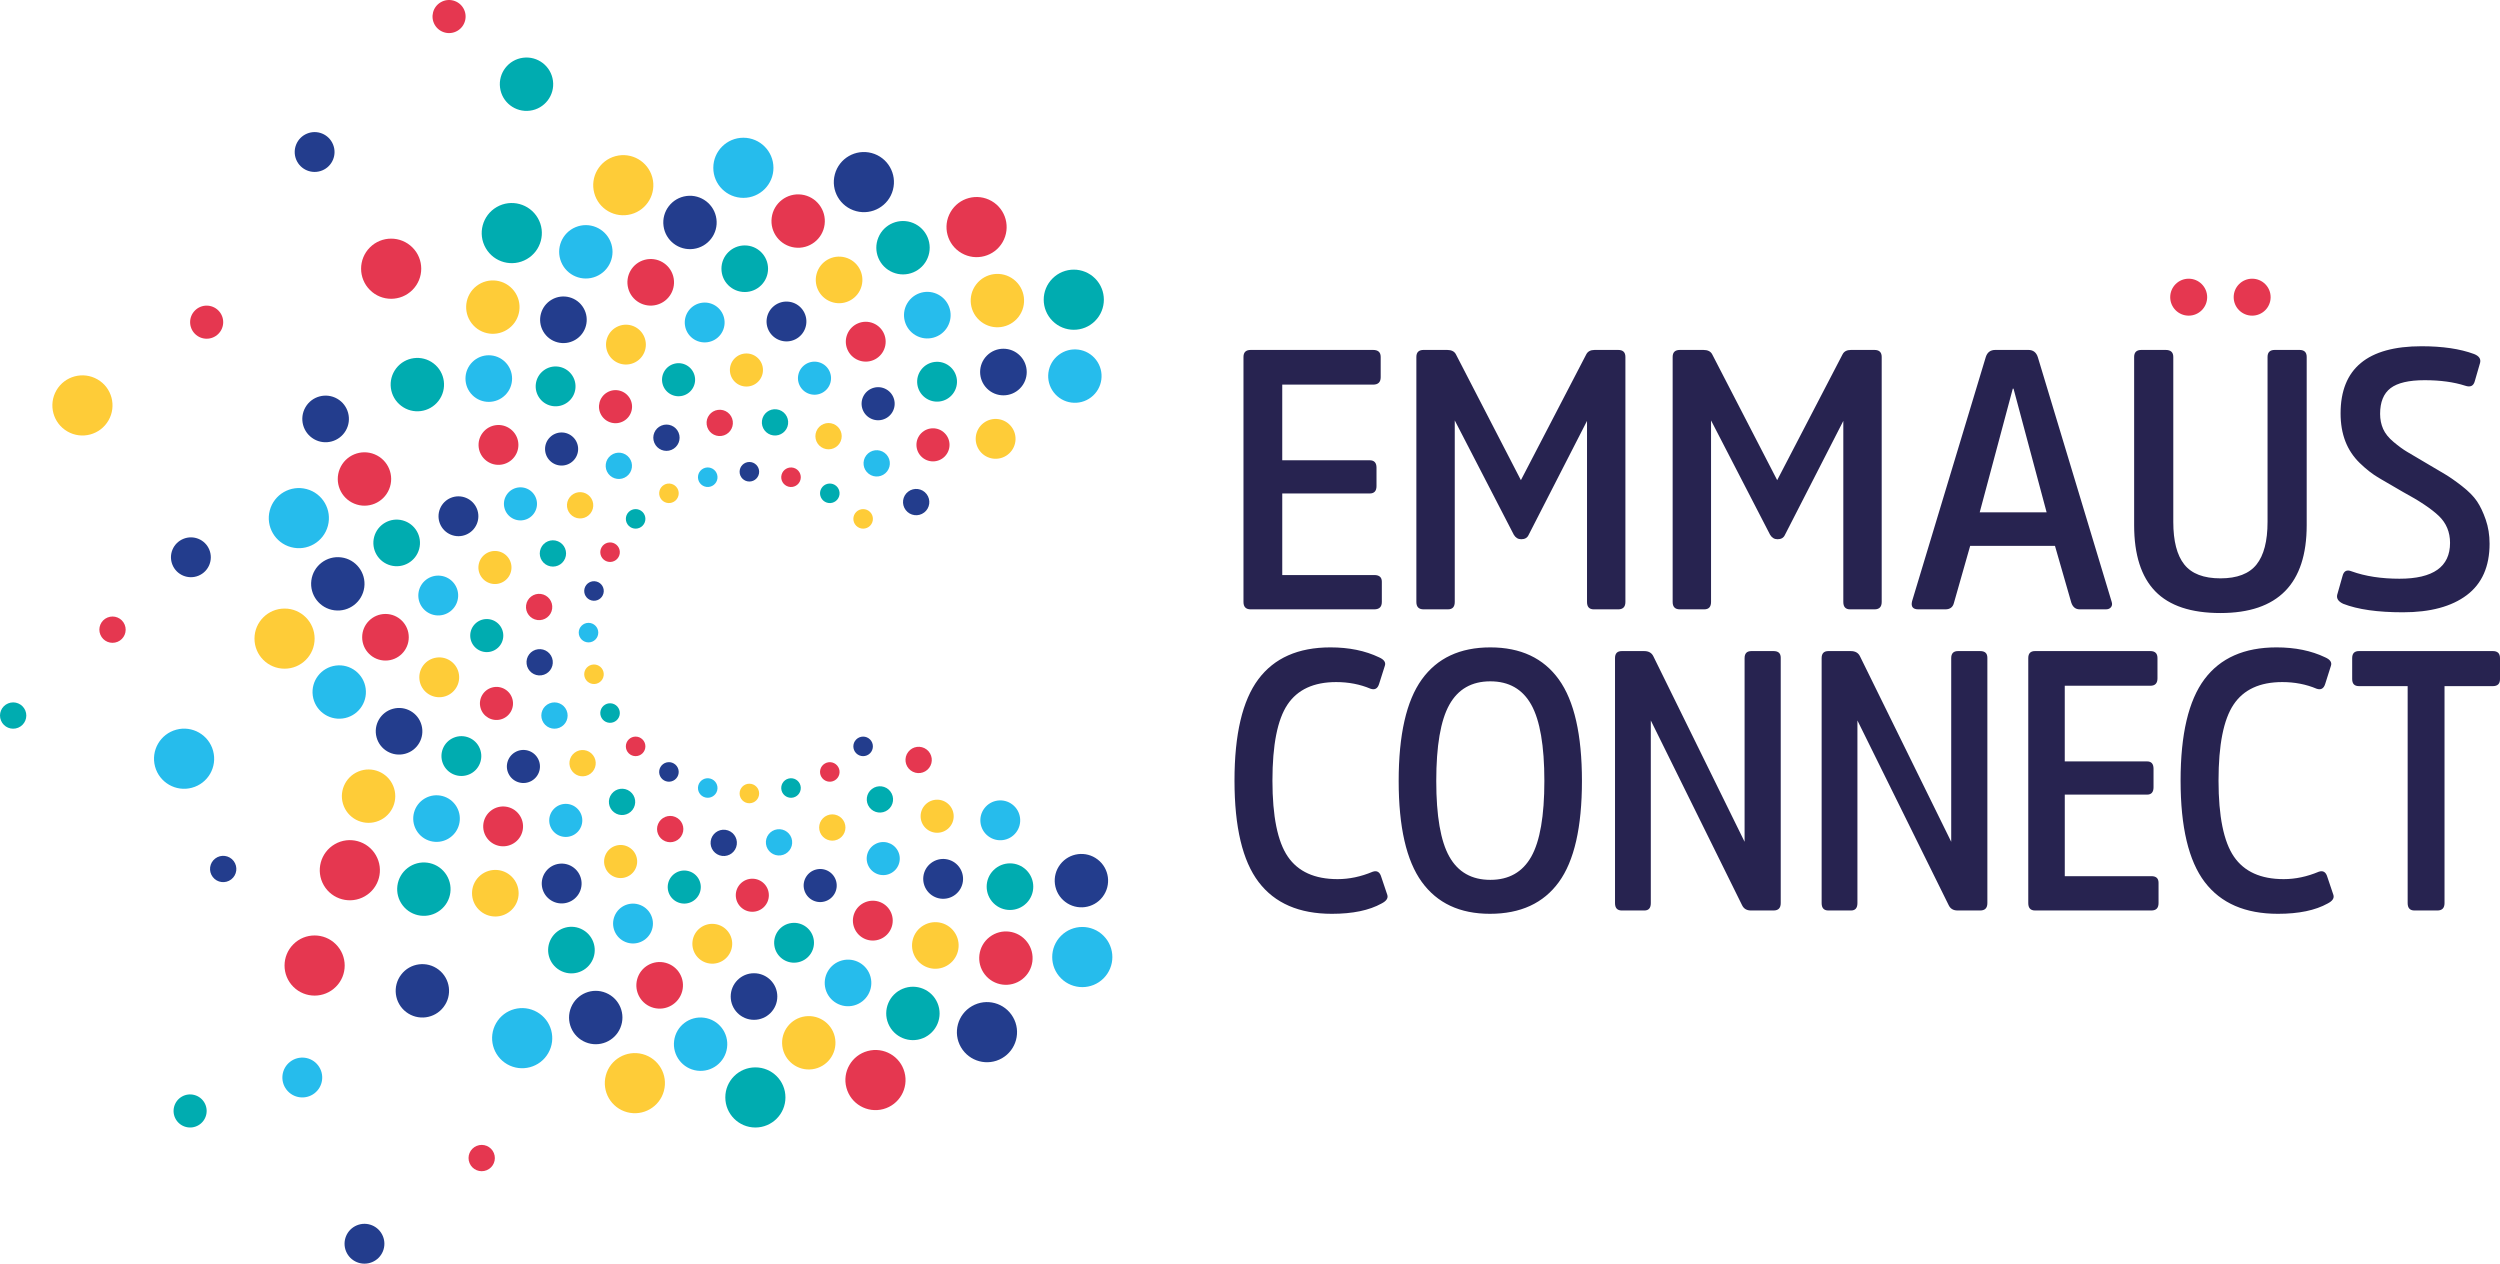 <?xml version="1.0" encoding="UTF-8" standalone="no"?>
<svg
   width="566.928"
   height="286.565"
   viewBox="0 0 566.928 286.565"
   fill-rule="evenodd"
   clip-rule="evenodd"
   stroke-linejoin="round"
   stroke-miterlimit="1.414"
   version="1.1"
   id="svg226"
   sodipodi:docname="emaus-connect.svg"
   inkscape:version="1.1.2 (0a00cf5339, 2022-02-04)"
   xmlns:inkscape="http://www.inkscape.org/namespaces/inkscape"
   xmlns:sodipodi="http://sodipodi.sourceforge.net/DTD/sodipodi-0.dtd"
   xmlns="http://www.w3.org/2000/svg"
   xmlns:svg="http://www.w3.org/2000/svg">
  <defs
     id="defs230" />
  <sodipodi:namedview
     id="namedview228"
     pagecolor="#ffffff"
     bordercolor="#000000"
     borderopacity="0.25"
     inkscape:pageshadow="2"
     inkscape:pageopacity="0.0"
     inkscape:pagecheckerboard="0"
     showgrid="false"
     fit-margin-top="0"
     fit-margin-left="0"
     fit-margin-right="0"
     fit-margin-bottom="0"
     inkscape:zoom="1.7384615"
     inkscape:cx="294.22566"
     inkscape:cy="143.23009"
     inkscape:window-width="2560"
     inkscape:window-height="1363"
     inkscape:window-x="0"
     inkscape:window-y="0"
     inkscape:window-maximized="1"
     inkscape:current-layer="g224" />
  <g
     fill-rule="nonzero"
     id="g224"
     transform="translate(-95.229,-86.599)">
    <path
       d="m 272.468,194.248 c 0.317,-1.18 1.53,-1.88 2.715,-1.566 1.18,0.316 1.882,1.532 1.566,2.715 -0.32,1.184 -1.533,1.885 -2.717,1.566 -1.182,-0.32 -1.883,-1.53 -1.565,-2.715"
       fill="#e53750"
       id="path2" />
    <path
       d="m 335.298,167.09 c 2.65,-2.04 6.446,-1.543 8.486,1.112 2.033,2.65 1.534,6.45 -1.12,8.486 -2.646,2.037 -6.453,1.54 -8.486,-1.117 -2.033,-2.652 -1.54,-6.448 1.12,-8.48"
       fill="#26bcec"
       id="path4" />
    <path
       d="m 280.366,184.37 c 0.628,-1.52 2.374,-2.248 3.896,-1.613 1.523,0.63 2.247,2.37 1.615,3.895 -0.63,1.52 -2.375,2.245 -3.898,1.613 -1.525,-0.63 -2.246,-2.37 -1.614,-3.895"
       fill="#fecc38"
       id="path6" />
    <path
       d="m 304.146,170.412 c 1.52,-1.977 4.354,-2.354 6.336,-0.833 1.983,1.515 2.352,4.353 0.83,6.332 -1.515,1.98 -4.353,2.357 -6.33,0.835 -1.98,-1.52 -2.357,-4.357 -0.836,-6.335"
       fill="#00acb0"
       id="path8" />
    <path
       d="m 291.116,176.275 c 1.038,-1.792 3.33,-2.41 5.12,-1.374 1.8,1.036 2.41,3.328 1.376,5.125 -1.033,1.794 -3.332,2.41 -5.122,1.373 -1.797,-1.034 -2.41,-3.328 -1.374,-5.123 m 27.921,-9.046 c 2.068,-2.066 5.41,-2.066 7.478,0 2.063,2.06 2.063,5.407 0,7.47 -2.06,2.065 -5.413,2.07 -7.473,0 -2.065,-2.063 -2.07,-5.41 -0.005,-7.47 m -56.087,26.347 c 0,-1.222 0.992,-2.213 2.218,-2.215 1.22,0 2.214,0.993 2.215,2.218 0,1.226 -0.993,2.216 -2.218,2.215 -1.224,0 -2.216,-0.99 -2.215,-2.218"
       fill="#233d8d"
       id="path10" />
    <path
       d="m 333.913,149.748 c 2.66,-2.668 6.984,-2.67 9.65,-0.004 2.657,2.662 2.657,6.976 -0.01,9.646 -2.645,2.66 -6.976,2.66 -9.634,-0.002 -2.67,-2.666 -2.674,-6.98 -0.007,-9.64"
       fill="#00acb0"
       id="path12" />
    <path
       d="m 316.61,151.084 c 2.032,-2.654 5.828,-3.16 8.484,-1.122 2.65,2.032 3.15,5.83 1.115,8.486 -2.028,2.653 -5.835,3.158 -8.487,1.118 -2.65,-2.036 -3.154,-5.832 -1.113,-8.482"
       fill="#fecc38"
       id="path14" />
    <path
       d="m 268.023,181.992 c 0.213,-1.63 1.71,-2.785 3.345,-2.566 1.635,0.213 2.785,1.71 2.57,3.344 -0.215,1.63 -1.714,2.785 -3.35,2.567 -1.634,-0.215 -2.78,-1.71 -2.565,-3.345"
       fill="#00acb0"
       id="path16" />
    <path
       d="m 287.38,162.356 c 0.958,-2.303 3.596,-3.4 5.905,-2.445 2.307,0.953 3.398,3.6 2.442,5.904 -0.953,2.306 -3.596,3.404 -5.9,2.445 -2.305,-0.956 -3.405,-3.6 -2.447,-5.904"
       fill="#e53750"
       id="path18" />
    <path
       d="m 276.31,171.392 c 0.54,-2 2.595,-3.19 4.592,-2.653 2.005,0.533 3.188,2.59 2.655,4.593 -0.533,2 -2.595,3.19 -4.593,2.65 -2.003,-0.532 -3.19,-2.59 -2.653,-4.59 m 24.629,-15.964 c 1.462,-2.53 4.692,-3.396 7.223,-1.936 2.527,1.457 3.392,4.69 1.934,7.217 -1.457,2.526 -4.694,3.397 -7.22,1.933 -2.527,-1.46 -3.4,-4.69 -1.937,-7.215 m -47.356,39.967 c -0.315,-1.18 0.385,-2.395 1.568,-2.714 1.18,-0.317 2.396,0.386 2.714,1.57 0.317,1.182 -0.385,2.396 -1.57,2.712 -1.18,0.316 -2.396,-0.383 -2.712,-1.568"
       fill="#26bcec"
       id="path20" />
    <path
       d="m 310.784,134.69 c 1.878,-3.264 6.055,-4.385 9.32,-2.5 3.256,1.883 4.372,6.05 2.488,9.32 -1.867,3.254 -6.05,4.375 -9.307,2.49 -3.268,-1.883 -4.39,-6.05 -2.5,-9.31"
       fill="#e53750"
       id="path22" />
    <path
       d="m 294.417,140.46 c 1.275,-3.09 4.812,-4.56 7.905,-3.28 3.085,1.278 4.553,4.818 3.273,7.91 -1.272,3.086 -4.818,4.56 -7.907,3.275 -3.087,-1.28 -4.557,-4.816 -3.27,-7.905"
       fill="#00acb0"
       id="path24" />
    <path
       d="m 255.485,182.89 c -0.218,-1.63 0.93,-3.132 2.566,-3.344 1.637,-0.217 3.133,0.93 3.35,2.566 0.213,1.63 -0.936,3.133 -2.57,3.346 -1.637,0.216 -3.13,-0.932 -3.346,-2.567"
       fill="#e53750"
       id="path26" />
    <path
       d="m 269.1,158.914 c 0.33,-2.473 2.593,-4.215 5.07,-3.89 2.475,0.322 4.214,2.596 3.887,5.07 -0.323,2.473 -2.592,4.217 -5.065,3.887 -2.474,-0.324 -4.22,-2.593 -3.892,-5.066"
       fill="#233d8d"
       id="path28" />
    <path
       d="m 260.747,170.506 c 0.003,-2.07 1.68,-3.753 3.748,-3.75 2.075,-0.003 3.75,1.676 3.753,3.75 0.003,2.07 -1.68,3.754 -3.75,3.75 -2.073,0.002 -3.75,-1.677 -3.75,-3.75 m 19.657,-21.794 c 0.756,-2.824 3.652,-4.495 6.475,-3.74 2.817,0.754 4.49,3.652 3.735,6.47 -0.753,2.82 -3.653,4.498 -6.47,3.738 -2.822,-0.756 -4.5,-3.65 -3.74,-6.468 m -35.399,50.861 c -0.61,-1.06 -0.248,-2.413 0.813,-3.027 1.057,-0.61 2.413,-0.247 3.026,0.813 0.612,1.06 0.25,2.415 -0.813,3.026 -1.06,0.61 -2.415,0.25 -3.027,-0.813"
       fill="#fecc38"
       id="path30" />
    <path
       d="m 284.547,126.134 c 0.97,-3.64 4.714,-5.803 8.355,-4.828 3.632,0.976 5.79,4.713 4.815,8.357 -0.96,3.627 -4.71,5.794 -8.344,4.816 -3.645,-0.975 -5.806,-4.71 -4.826,-8.346"
       fill="#233d8d"
       id="path32" />
    <path
       d="m 270.23,135.942 c 0.432,-3.314 3.467,-5.65 6.787,-5.214 3.31,0.436 5.645,3.475 5.208,6.793 -0.43,3.312 -3.474,5.652 -6.79,5.21 -3.313,-0.437 -5.648,-3.47 -5.205,-6.788"
       fill="#e53750"
       id="path34" />
    <path
       d="m 243.606,187.004 c -0.63,-1.52 0.09,-3.267 1.614,-3.895 1.523,-0.633 3.266,0.088 3.896,1.61 0.63,1.52 -0.09,3.268 -1.615,3.898 -1.522,0.632 -3.263,-0.09 -3.894,-1.614"
       fill="#233d8d"
       id="path36" />
    <path
       d="m 250.55,160.32 c -0.32,-2.473 1.416,-4.742 3.892,-5.07 2.474,-0.33 4.742,1.417 5.067,3.892 0.326,2.472 -1.414,4.745 -3.888,5.066 -2.474,0.326 -4.748,-1.413 -5.07,-3.888"
       fill="#26bcec"
       id="path38" />
    <path
       d="m 245.484,173.68 c -0.533,-2 0.65,-4.06 2.65,-4.593 2.003,-0.54 4.055,0.65 4.596,2.652 0.538,1.997 -0.652,4.06 -2.652,4.59 -2.002,0.54 -4.058,-0.648 -4.594,-2.65 M 258.83,147.54 c 0,-2.923 2.366,-5.287 5.288,-5.287 2.917,-0.002 5.282,2.364 5.283,5.283 0.003,2.916 -2.364,5.29 -5.283,5.283 -2.92,0 -5.29,-2.36 -5.286,-5.28 m -21.03,58.291 c -0.863,-0.865 -0.863,-2.267 0.002,-3.134 0.863,-0.865 2.268,-0.865 3.134,0 0.866,0.868 0.865,2.27 -0.002,3.135 -0.866,0.866 -2.268,0.868 -3.134,0"
       fill="#00acb0"
       id="path40" />
    <path
       d="m 256.988,124.66 c -0.006,-3.767 3.05,-6.827 6.82,-6.827 3.762,0.003 6.813,3.054 6.816,6.826 0.01,3.752 -3.052,6.815 -6.815,6.81 -3.773,0.003 -6.827,-3.045 -6.822,-6.81"
       fill="#26bcec"
       id="path42" />
    <path
       d="m 245.698,137.84 c -0.44,-3.314 1.887,-6.355 5.206,-6.794 3.31,-0.436 6.352,1.896 6.79,5.213 0.44,3.308 -1.894,6.357 -5.21,6.79 -3.315,0.434 -6.355,-1.893 -6.786,-5.21"
       fill="#233d8d"
       id="path44" />
    <path
       d="m 208.628,106.487 c -0.44,-3.313 1.887,-6.354 5.206,-6.792 3.31,-0.437 6.352,1.895 6.79,5.212 0.44,3.31 -1.894,6.358 -5.21,6.79 -3.315,0.435 -6.355,-1.892 -6.786,-5.21"
       fill="#00acb0"
       id="path46" />
    <path
       d="m 233.197,194.05 c -1.002,-1.303 -0.76,-3.178 0.55,-4.18 1.308,-1.004 3.18,-0.76 4.182,0.55 1,1.304 0.757,3.18 -0.553,4.182 -1.308,1.004 -3.176,0.758 -4.18,-0.55"
       fill="#26bcec"
       id="path48" />
    <path
       d="m 233,166.48 c -0.952,-2.307 0.14,-4.948 2.446,-5.905 2.305,-0.96 4.947,0.14 5.9,2.447 0.958,2.304 -0.135,4.95 -2.442,5.9 -2.305,0.955 -4.952,-0.137 -5.904,-2.443"
       fill="#fecc38"
       id="path50" />
    <path
       d="m 162.402,122.803 c -0.95,-2.306 0.14,-4.947 2.446,-5.904 2.305,-0.96 4.947,0.14 5.9,2.446 0.958,2.304 -0.135,4.95 -2.44,5.9 -2.307,0.955 -4.954,-0.137 -5.906,-2.443 m 11.303,247.574 c -0.95,-2.306 0.14,-4.947 2.446,-5.904 2.306,-0.958 4.948,0.14 5.902,2.447 0.957,2.303 -0.136,4.948 -2.442,5.898 -2.306,0.956 -4.953,-0.135 -5.905,-2.442"
       fill="#233d8d"
       id="path52" />
    <path
       d="m 231.562,180.695 c -1.032,-1.794 -0.422,-4.09 1.37,-5.122 1.796,-1.04 4.086,-0.423 5.127,1.372 1.036,1.79 0.42,4.09 -1.375,5.122 -1.793,1.04 -4.087,0.423 -5.123,-1.372 M 193.815,92.226 c -1.032,-1.794 -0.422,-4.09 1.37,-5.122 1.796,-1.04 4.086,-0.422 5.127,1.372 1.037,1.79 0.42,4.09 -1.374,5.122 -1.793,1.04 -4.087,0.423 -5.123,-1.372 m 43.875,59.766 c -0.757,-2.824 0.915,-5.72 3.738,-6.476 2.816,-0.756 5.714,0.916 6.47,3.736 0.756,2.816 -0.916,5.72 -3.736,6.47 -2.82,0.757 -5.722,-0.91 -6.473,-3.73 m -5.226,61.746 c -1.058,-0.612 -1.42,-1.966 -0.81,-3.028 0.61,-1.058 1.968,-1.42 3.028,-0.81 1.062,0.613 1.425,1.968 0.81,3.028 -0.612,1.06 -1.964,1.424 -3.027,0.81"
       fill="#e53750"
       id="path54" />
    <path
       d="m 229.987,130.367 c -0.98,-3.636 1.18,-7.383 4.822,-8.358 3.633,-0.972 7.37,1.185 8.348,4.828 0.98,3.622 -1.184,7.373 -4.82,8.343 -3.643,0.98 -7.382,-1.174 -8.35,-4.813"
       fill="#fecc38"
       id="path56" />
    <path
       d="m 222.493,146.02 c -1.283,-3.086 0.178,-6.626 3.27,-7.91 3.085,-1.277 6.626,0.188 7.907,3.28 1.283,3.082 -0.182,6.63 -3.275,7.907 -3.09,1.277 -6.628,-0.183 -7.902,-3.277"
       fill="#26bcec"
       id="path58" />
    <path
       d="m 224.967,203.552 c -1.307,-1 -1.557,-2.874 -0.55,-4.18 1.002,-1.31 2.872,-1.556 4.18,-0.552 1.305,1 1.555,2.875 0.55,4.182 -1.005,1.31 -2.872,1.555 -4.18,0.55"
       fill="#fecc38"
       id="path60" />
    <path
       d="m 217.64,176.97 c -1.517,-1.98 -1.147,-4.813 0.834,-6.335 1.978,-1.522 4.815,-1.144 6.333,0.836 1.52,1.98 1.15,4.817 -0.832,6.332 -1.98,1.52 -4.82,1.15 -6.336,-0.83"
       fill="#00acb0"
       id="path62" />
    <path
       d="m 219.93,191.074 c -1.462,-1.466 -1.466,-3.84 0,-5.302 1.463,-1.47 3.835,-1.466 5.304,-0.002 1.466,1.462 1.466,3.842 0,5.303 -1.464,1.468 -3.84,1.467 -5.304,0"
       fill="#233d8d"
       id="path64" />
    <path
       d="m 139.44,162.31 c -1.462,-1.466 -1.466,-3.84 0,-5.302 1.463,-1.47 3.835,-1.466 5.304,-0.002 1.466,1.462 1.467,3.843 0,5.303 -1.464,1.468 -3.84,1.467 -5.304,0"
       fill="#e53750"
       id="path66" />
    <path
       d="m 218.42,161.763 c -1.46,-2.532 -0.596,-5.76 1.936,-7.223 2.524,-1.46 5.756,-0.593 7.216,1.934 1.46,2.524 0.596,5.763 -1.934,7.218 -2.53,1.46 -5.762,0.6 -7.218,-1.93 m 10.933,60.996 c -1.18,-0.317 -1.88,-1.53 -1.565,-2.715 0.315,-1.18 1.532,-1.882 2.715,-1.566 1.183,0.318 1.884,1.532 1.565,2.716 -0.318,1.182 -1.53,1.883 -2.715,1.565"
       fill="#233d8d"
       id="path68" />
    <path
       d="m 205.384,142.87 c -1.89,-3.26 -0.772,-7.438 2.493,-9.323 3.258,-1.878 7.426,-0.76 9.315,2.505 1.885,3.244 0.766,7.428 -2.496,9.306 -3.266,1.888 -7.434,0.775 -9.313,-2.49"
       fill="#00acb0"
       id="path70" />
    <path
       d="m 202.195,159.928 c -2.038,-2.65 -1.543,-6.446 1.112,-8.486 2.65,-2.033 6.45,-1.534 8.487,1.12 2.036,2.646 1.54,6.453 -1.118,8.486 -2.65,2.033 -6.448,1.54 -8.48,-1.12"
       fill="#fecc38"
       id="path72" />
    <path
       d="m 219.475,214.86 c -1.52,-0.628 -2.247,-2.374 -1.613,-3.896 0.63,-1.523 2.373,-2.247 3.895,-1.615 1.52,0.628 2.246,2.374 1.614,3.897 -0.63,1.524 -2.37,2.244 -3.895,1.613"
       fill="#00acb0"
       id="path74" />
    <path
       d="m 205.518,191.08 c -1.977,-1.52 -2.354,-4.354 -0.833,-6.336 1.516,-1.983 4.354,-2.352 6.333,-0.83 1.98,1.515 2.357,4.352 0.835,6.33 -1.52,1.98 -4.357,2.357 -6.335,0.836"
       fill="#e53750"
       id="path76" />
    <path
       d="m 211.382,204.11 c -1.792,-1.038 -2.41,-3.33 -1.374,-5.12 1.035,-1.8 3.327,-2.41 5.124,-1.376 1.794,1.033 2.41,3.332 1.37,5.122 -1.033,1.797 -3.326,2.41 -5.12,1.374 m -9.046,-27.92 c -2.067,-2.07 -2.067,-5.412 0,-7.48 2.06,-2.062 5.407,-2.062 7.47,0 2.064,2.062 2.07,5.414 0,7.474 -2.063,2.065 -5.41,2.07 -7.47,0.005 m 26.348,56.087 c -1.222,0 -2.213,-0.992 -2.215,-2.218 -0.002,-1.22 0.992,-2.214 2.216,-2.215 1.226,0 2.217,0.993 2.215,2.218 0,1.225 -0.99,2.217 -2.216,2.216"
       fill="#26bcec"
       id="path78" />
    <path
       d="m 179.117,152.358 c -2.667,-2.66 -2.67,-6.984 -0.004,-9.65 2.662,-2.657 6.976,-2.657 9.646,0.01 2.66,2.645 2.66,6.976 -0.003,9.634 -2.666,2.67 -6.98,2.673 -9.64,0.006"
       fill="#e53750"
       id="path80" />
    <path
       d="m 186.19,178.616 c -2.654,-2.03 -3.16,-5.827 -1.122,-8.484 2.033,-2.65 5.832,-3.15 8.487,-1.115 2.652,2.028 3.157,5.834 1.117,8.486 -2.036,2.65 -5.83,3.155 -8.482,1.113"
       fill="#00acb0"
       id="path82" />
    <path
       d="m 217.098,227.204 c -1.63,-0.214 -2.785,-1.712 -2.566,-3.346 0.213,-1.635 1.71,-2.785 3.344,-2.57 1.63,0.215 2.784,1.714 2.567,3.35 -0.215,1.634 -1.71,2.78 -3.345,2.565"
       fill="#e53750"
       id="path84" />
    <path
       d="m 222.11,251.62 c -1.52,0.63 -3.268,-0.09 -3.896,-1.614 -0.632,-1.523 0.09,-3.267 1.612,-3.897 1.52,-0.63 3.267,0.09 3.897,1.614 0.632,1.524 -0.09,3.265 -1.614,3.896"
       fill="#26bcec"
       id="path86" />
    <path
       d="m 197.462,207.847 c -2.303,-0.958 -3.4,-3.596 -2.445,-5.905 0.952,-2.307 3.598,-3.398 5.903,-2.442 2.305,0.952 3.403,3.596 2.444,5.9 -0.954,2.305 -3.598,3.405 -5.902,2.447"
       fill="#233d8d"
       id="path88" />
    <path
       d="m 206.498,218.915 c -2,-0.54 -3.19,-2.593 -2.652,-4.59 0.533,-2.005 2.59,-3.188 4.593,-2.656 2,0.533 3.19,2.594 2.65,4.593 -0.533,2.003 -2.59,3.19 -4.592,2.652"
       fill="#fecc38"
       id="path90" />
    <path
       d="m 166.428,186.18 c -2.53,-1.463 -3.396,-4.693 -1.935,-7.224 1.456,-2.527 4.688,-3.392 7.216,-1.934 2.526,1.457 3.397,4.694 1.933,7.22 -1.46,2.527 -4.69,3.4 -7.215,1.937"
       fill="#233d8d"
       id="path92" />
    <path
       d="m 230.5,241.642 c -1.18,0.315 -2.395,-0.385 -2.713,-1.568 -0.317,-1.18 0.385,-2.396 1.568,-2.713 1.184,-0.317 2.398,0.386 2.714,1.57 0.314,1.182 -0.385,2.397 -1.57,2.712 M 110.52,184.442 c -3.264,-1.878 -4.385,-6.055 -2.5,-9.32 1.883,-3.256 6.05,-4.372 9.32,-2.488 3.254,1.867 4.375,6.05 2.49,9.307 -1.884,3.27 -6.05,4.39 -9.31,2.502"
       fill="#fecc38"
       id="path94" />
    <path
       d="m 175.566,200.81 c -3.09,-1.275 -4.56,-4.812 -3.28,-7.906 1.278,-3.085 4.818,-4.553 7.91,-3.273 3.086,1.274 4.56,4.82 3.275,7.908 -1.28,3.087 -4.815,4.558 -7.904,3.27"
       fill="#e53750"
       id="path96" />
    <path
       d="m 217.997,239.742 c -1.63,0.217 -3.133,-0.932 -3.345,-2.566 -0.217,-1.635 0.93,-3.133 2.566,-3.347 1.63,-0.217 3.133,0.933 3.346,2.567 0.216,1.636 -0.93,3.13 -2.567,3.345"
       fill="#233d8d"
       id="path98" />
    <path
       d="m 194.02,226.126 c -2.473,-0.33 -4.215,-2.594 -3.89,-5.07 0.322,-2.476 2.596,-4.214 5.07,-3.887 2.473,0.322 4.218,2.59 3.888,5.064 -0.325,2.474 -2.594,4.22 -5.068,3.892"
       fill="#26bcec"
       id="path100" />
    <path
       d="m 205.612,234.48 c -2.07,-0.004 -3.753,-1.68 -3.75,-3.75 -0.003,-2.073 1.676,-3.748 3.75,-3.75 2.07,-0.004 3.754,1.68 3.75,3.75 0.003,2.07 -1.676,3.75 -3.75,3.75 m -21.794,-19.658 c -2.823,-0.757 -4.495,-3.653 -3.74,-6.476 0.755,-2.817 3.652,-4.49 6.47,-3.735 2.82,0.754 4.5,3.654 3.738,6.472 -0.755,2.82 -3.65,4.5 -6.468,3.74 m 50.862,35.397 c -1.06,0.61 -2.414,0.247 -3.028,-0.813 -0.612,-1.057 -0.248,-2.415 0.813,-3.027 1.06,-0.612 2.415,-0.25 3.026,0.813 0.612,1.06 0.25,2.415 -0.81,3.027"
       fill="#00acb0"
       id="path102" />
    <path
       d="m 161.24,210.68 c -3.64,-0.97 -5.803,-4.714 -4.828,-8.355 0.976,-3.632 4.713,-5.79 8.357,-4.816 3.627,0.96 5.793,4.71 4.815,8.344 -0.974,3.645 -4.71,5.806 -8.345,4.826"
       fill="#26bcec"
       id="path104" />
    <path
       d="m 171.05,224.996 c -3.316,-0.432 -5.65,-3.467 -5.216,-6.787 0.436,-3.31 3.475,-5.646 6.792,-5.21 3.31,0.43 5.652,3.475 5.21,6.79 -0.437,3.314 -3.472,5.65 -6.788,5.206"
       fill="#233d8d"
       id="path106" />
    <path
       d="m 99.354,251.62 c -1.52,0.63 -3.268,-0.09 -3.896,-1.614 -0.632,-1.523 0.09,-3.267 1.613,-3.897 1.52,-0.63 3.268,0.09 3.898,1.614 0.63,1.524 -0.09,3.265 -1.614,3.896"
       fill="#00acb0"
       id="path108" />
    <path
       d="m 121.886,232.146 c -1.52,0.63 -3.268,-0.09 -3.896,-1.613 -0.632,-1.523 0.09,-3.267 1.613,-3.897 1.52,-0.63 3.267,0.09 3.897,1.615 0.63,1.525 -0.09,3.265 -1.614,3.896 m 83.72,119.821 c -1.52,0.63 -3.268,-0.09 -3.896,-1.613 -0.632,-1.524 0.09,-3.267 1.613,-3.898 1.52,-0.63 3.267,0.09 3.897,1.615 0.63,1.525 -0.09,3.265 -1.614,3.896"
       fill="#e53750"
       id="path110" />
    <path
       d="m 195.426,244.674 c -2.474,0.322 -4.743,-1.414 -5.07,-3.89 -0.33,-2.475 1.417,-4.743 3.89,-5.067 2.474,-0.328 4.746,1.412 5.068,3.886 0.326,2.474 -1.414,4.75 -3.888,5.07"
       fill="#fecc38"
       id="path112" />
    <path
       d="m 208.785,249.743 c -2,0.533 -4.06,-0.65 -4.593,-2.65 -0.54,-2.003 0.65,-4.055 2.652,-4.596 1.998,-0.538 4.06,0.65 4.592,2.652 0.54,2 -0.65,4.057 -2.65,4.593 m -26.14,-13.347 c -2.923,0 -5.288,-2.364 -5.288,-5.287 -0.002,-2.917 2.365,-5.282 5.283,-5.283 2.918,-0.002 5.29,2.365 5.285,5.284 0,2.92 -2.36,5.29 -5.28,5.285 m 58.29,21.029 c -0.865,0.863 -2.267,0.864 -3.134,0 -0.865,-0.864 -0.864,-2.27 0.002,-3.136 0.866,-0.866 2.268,-0.865 3.134,0.002 0.864,0.866 0.866,2.267 -0.002,3.133"
       fill="#e53750"
       id="path114" />
    <path
       d="m 159.765,238.238 c -3.767,0.007 -6.826,-3.05 -6.826,-6.82 0.002,-3.762 3.053,-6.812 6.825,-6.815 3.752,-0.01 6.815,3.052 6.812,6.814 0.002,3.773 -3.046,6.827 -6.812,6.82"
       fill="#fecc38"
       id="path116" />
    <path
       d="m 172.944,249.528 c -3.313,0.44 -6.354,-1.887 -6.792,-5.206 -0.437,-3.31 1.895,-6.352 5.212,-6.79 3.31,-0.44 6.358,1.894 6.79,5.21 0.435,3.315 -1.892,6.356 -5.21,6.786"
       fill="#26bcec"
       id="path118" />
    <path
       d="m 229.157,262.03 c -1.303,1.002 -3.18,0.76 -4.18,-0.55 -1.005,-1.308 -0.76,-3.18 0.55,-4.182 1.303,-1.002 3.178,-0.758 4.18,0.55 1.005,1.31 0.76,3.178 -0.55,4.182"
       fill="#fecc38"
       id="path120" />
    <path
       d="m 147.658,286.026 c -1.303,1.002 -3.18,0.76 -4.18,-0.55 -1.005,-1.308 -0.76,-3.18 0.55,-4.182 1.303,-1.002 3.178,-0.758 4.18,0.55 1.005,1.31 0.76,3.178 -0.55,4.182"
       fill="#233d8d"
       id="path122" />
    <path
       d="m 201.585,262.227 c -2.306,0.95 -4.947,-0.14 -5.904,-2.446 -0.957,-2.304 0.142,-4.947 2.448,-5.9 2.304,-0.957 4.95,0.135 5.9,2.442 0.955,2.305 -0.136,4.953 -2.443,5.905"
       fill="#00acb0"
       id="path124" />
    <path
       d="m 140.248,217.15 c -2.306,0.95 -4.947,-0.14 -5.904,-2.447 -0.96,-2.305 0.14,-4.947 2.447,-5.9 2.305,-0.958 4.95,0.135 5.9,2.44 0.956,2.307 -0.136,4.954 -2.442,5.906 m 75.551,46.515 c -1.794,1.032 -4.09,0.423 -5.122,-1.37 -1.04,-1.796 -0.422,-4.086 1.372,-5.125 1.79,-1.04 4.09,-0.424 5.122,1.372 1.04,1.793 0.423,4.087 -1.372,5.123 m -28.703,-6.128 c -2.824,0.757 -5.72,-0.915 -6.476,-3.738 -0.755,-2.817 0.918,-5.714 3.737,-6.47 2.816,-0.757 5.72,0.915 6.47,3.736 0.758,2.82 -0.91,5.722 -3.73,6.472 m 61.745,5.226 c -0.612,1.058 -1.965,1.42 -3.028,0.81 -1.058,-0.61 -1.42,-1.967 -0.81,-3.028 0.613,-1.06 1.968,-1.424 3.028,-0.81 1.06,0.614 1.424,1.967 0.81,3.028"
       fill="#233d8d"
       id="path126" />
    <path
       d="m 138.746,265.24 c -3.637,0.98 -7.383,-1.182 -8.36,-4.822 -0.97,-3.634 1.188,-7.37 4.83,-8.35 3.623,-0.98 7.374,1.185 8.344,4.82 0.98,3.643 -1.175,7.382 -4.814,8.35"
       fill="#26bcec"
       id="path128" />
    <path
       d="m 181.126,272.734 c -3.086,1.283 -6.626,-0.18 -7.91,-3.27 -1.277,-3.085 0.188,-6.627 3.28,-7.908 3.082,-1.283 6.63,0.183 7.907,3.275 1.277,3.09 -0.183,6.63 -3.277,7.904"
       fill="#fecc38"
       id="path130" />
    <path
       d="m 238.658,270.26 c -1,1.306 -2.875,1.556 -4.18,0.55 -1.31,-1.003 -1.557,-2.873 -0.552,-4.18 1,-1.307 2.875,-1.557 4.182,-0.55 1.31,1.003 1.555,2.87 0.55,4.18"
       fill="#00acb0"
       id="path132" />
    <path
       d="m 212.076,277.586 c -1.98,1.516 -4.814,1.146 -6.336,-0.835 -1.522,-1.977 -1.143,-4.813 0.837,-6.332 1.977,-1.52 4.815,-1.15 6.33,0.833 1.52,1.98 1.15,4.82 -0.83,6.336"
       fill="#e53750"
       id="path134" />
    <path
       d="m 166.535,334.535 c -1.98,1.516 -4.814,1.146 -6.336,-0.835 -1.523,-1.977 -1.145,-4.814 0.835,-6.333 1.978,-1.52 4.816,-1.15 6.33,0.832 1.52,1.98 1.15,4.818 -0.83,6.335 m 59.646,-59.238 c -1.466,1.462 -3.84,1.466 -5.303,0 -1.468,-1.464 -1.465,-3.835 0,-5.305 1.46,-1.464 3.84,-1.465 5.302,0.002 1.467,1.463 1.466,3.838 0,5.304 m -29.309,1.509 c -2.533,1.46 -5.763,0.596 -7.224,-1.936 -1.46,-2.524 -0.593,-5.755 1.933,-7.215 2.524,-1.46 5.763,-0.597 7.218,1.933 1.46,2.53 0.6,5.763 -1.93,7.218 m 60.997,-10.934 c -0.317,1.18 -1.53,1.88 -2.715,1.565 -1.182,-0.314 -1.884,-1.53 -1.567,-2.714 0.317,-1.183 1.532,-1.884 2.715,-1.566 1.182,0.32 1.884,1.53 1.566,2.715"
       fill="#26bcec"
       id="path136" />
    <path
       d="m 177.975,289.843 c -3.26,1.888 -7.437,0.77 -9.322,-2.494 -1.878,-3.26 -0.76,-7.428 2.505,-9.317 3.244,-1.884 7.428,-0.764 9.305,2.497 1.89,3.265 0.776,7.435 -2.488,9.313"
       fill="#e53750"
       id="path138" />
    <path
       d="m 195.034,293.03 c -2.648,2.04 -6.446,1.544 -8.485,-1.11 -2.035,-2.65 -1.536,-6.45 1.118,-8.488 2.646,-2.037 6.453,-1.54 8.486,1.118 2.033,2.653 1.54,6.45 -1.12,8.48"
       fill="#00acb0"
       id="path140" />
    <path
       d="m 249.966,275.75 c -0.627,1.52 -2.374,2.247 -3.896,1.613 -1.523,-0.63 -2.247,-2.372 -1.615,-3.895 0.63,-1.52 2.375,-2.246 3.898,-1.614 1.524,0.63 2.245,2.373 1.613,3.896"
       fill="#e53750"
       id="path142" />
    <path
       d="m 226.186,289.707 c -1.52,1.977 -4.354,2.354 -6.336,0.834 -1.982,-1.516 -2.35,-4.354 -0.83,-6.333 1.516,-1.98 4.353,-2.357 6.33,-0.835 1.98,1.52 2.357,4.357 0.836,6.335"
       fill="#233d8d"
       id="path144" />
    <path
       d="m 239.216,283.845 c -1.038,1.79 -3.33,2.41 -5.122,1.374 -1.797,-1.036 -2.408,-3.328 -1.374,-5.126 1.032,-1.794 3.33,-2.41 5.122,-1.372 1.797,1.034 2.41,3.328 1.374,5.123 m -27.921,9.046 c -2.067,2.066 -5.41,2.066 -7.478,0 -2.063,-2.06 -2.063,-5.407 0,-7.47 2.06,-2.064 5.413,-2.068 7.473,0 2.065,2.063 2.072,5.41 0.005,7.47 m 56.085,-26.348 c 0,1.222 -0.99,2.213 -2.216,2.215 -1.222,0 -2.215,-0.992 -2.216,-2.217 0,-1.226 0.993,-2.217 2.218,-2.216 1.224,0.002 2.216,0.99 2.215,2.218"
       fill="#fecc38"
       id="path146" />
    <path
       d="m 171.4,310.372 c -2.66,2.668 -6.985,2.67 -9.65,0.004 -2.658,-2.662 -2.66,-6.977 0.007,-9.646 2.646,-2.66 6.977,-2.662 9.635,0.002 2.67,2.665 2.674,6.98 0.007,9.64"
       fill="#e53750"
       id="path148" />
    <path
       d="m 195.81,314.972 c -2.032,2.654 -5.828,3.16 -8.485,1.122 -2.65,-2.032 -3.152,-5.832 -1.115,-8.486 2.028,-2.653 5.834,-3.157 8.486,-1.118 2.65,2.037 3.155,5.832 1.113,8.482 m 66.501,-36.844 c -0.213,1.63 -1.71,2.784 -3.345,2.566 -1.635,-0.213 -2.785,-1.71 -2.57,-3.344 0.215,-1.63 1.714,-2.785 3.35,-2.568 1.634,0.215 2.78,1.71 2.565,3.346"
       fill="#233d8d"
       id="path150" />
    <path
       d="m 242.952,297.764 c -0.958,2.303 -3.596,3.4 -5.904,2.445 -2.308,-0.953 -3.398,-3.6 -2.442,-5.904 0.952,-2.306 3.595,-3.403 5.898,-2.444 2.306,0.954 3.406,3.597 2.448,5.902"
       fill="#26bcec"
       id="path152" />
    <path
       d="m 254.02,288.728 c -0.538,2 -2.592,3.19 -4.59,2.653 -2.005,-0.533 -3.188,-2.59 -2.655,-4.593 0.534,-2 2.595,-3.19 4.593,-2.65 2.003,0.532 3.19,2.59 2.653,4.59 m -112.058,50.777 c -0.538,2 -2.593,3.19 -4.59,2.652 -2.006,-0.534 -3.19,-2.59 -2.656,-4.593 0.535,-2 2.595,-3.192 4.594,-2.652 2.003,0.534 3.19,2.59 2.654,4.593 m 87.427,-34.813 c -1.462,2.53 -4.69,3.396 -7.223,1.936 -2.527,-1.457 -3.393,-4.69 -1.934,-7.217 1.456,-2.526 4.693,-3.397 7.218,-1.933 2.528,1.46 3.4,4.69 1.938,7.215 m 47.357,-39.967 c 0.315,1.18 -0.385,2.395 -1.568,2.713 -1.18,0.316 -2.396,-0.387 -2.714,-1.57 -0.317,-1.182 0.385,-2.397 1.57,-2.712 1.182,-0.316 2.396,0.383 2.712,1.568"
       fill="#00acb0"
       id="path154" />
    <path
       d="m 219.548,325.43 c -1.878,3.264 -6.056,4.385 -9.32,2.5 -3.256,-1.883 -4.373,-6.05 -2.49,-9.32 1.87,-3.254 6.052,-4.375 9.31,-2.49 3.267,1.883 4.388,6.05 2.5,9.31"
       fill="#26bcec"
       id="path156" />
    <path
       d="m 235.915,319.66 c -1.275,3.09 -4.812,4.56 -7.905,3.28 -3.085,-1.277 -4.553,-4.817 -3.273,-7.91 1.272,-3.086 4.818,-4.558 7.907,-3.274 3.087,1.28 4.558,4.816 3.27,7.905"
       fill="#233d8d"
       id="path158" />
    <path
       d="m 274.848,277.23 c 0.216,1.63 -0.932,3.132 -2.567,3.344 -1.634,0.217 -3.13,-0.93 -3.346,-2.566 -0.215,-1.63 0.934,-3.133 2.57,-3.345 1.634,-0.216 3.13,0.93 3.344,2.566"
       fill="#26bcec"
       id="path160" />
    <path
       d="m 261.233,301.207 c -0.33,2.473 -2.594,4.214 -5.07,3.89 -2.476,-0.323 -4.214,-2.597 -3.888,-5.07 0.324,-2.474 2.593,-4.217 5.065,-3.888 2.475,0.324 4.22,2.593 3.893,5.066"
       fill="#fecc38"
       id="path162" />
    <path
       d="m 269.585,289.614 c -0.003,2.07 -1.68,3.753 -3.748,3.75 -2.074,0.004 -3.75,-1.676 -3.753,-3.75 -0.002,-2.07 1.68,-3.754 3.75,-3.75 2.073,-0.002 3.752,1.678 3.75,3.75 m -19.657,21.794 c -0.757,2.824 -3.653,4.495 -6.476,3.74 -2.816,-0.754 -4.49,-3.652 -3.734,-6.47 0.753,-2.82 3.653,-4.498 6.47,-3.738 2.822,0.756 4.5,3.65 3.74,6.468 m 35.399,-50.861 c 0.61,1.06 0.248,2.412 -0.813,3.026 -1.057,0.612 -2.414,0.248 -3.027,-0.812 -0.612,-1.06 -0.25,-2.415 0.813,-3.026 1.06,-0.61 2.414,-0.25 3.026,0.813"
       fill="#e53750"
       id="path164" />
    <path
       d="m 245.785,333.986 c -0.97,3.64 -4.714,5.804 -8.355,4.828 -3.632,-0.975 -5.79,-4.713 -4.815,-8.357 0.96,-3.627 4.71,-5.793 8.344,-4.816 3.644,0.975 5.805,4.71 4.825,8.346"
       fill="#fecc38"
       id="path166" />
    <path
       d="m 260.102,324.178 c -0.432,3.313 -3.467,5.65 -6.787,5.214 -3.31,-0.436 -5.645,-3.476 -5.21,-6.793 0.432,-3.312 3.476,-5.652 6.79,-5.21 3.315,0.437 5.65,3.47 5.207,6.788"
       fill="#26bcec"
       id="path168" />
    <path
       d="m 286.726,273.117 c 0.63,1.52 -0.09,3.267 -1.614,3.895 -1.523,0.632 -3.266,-0.09 -3.897,-1.613 -0.63,-1.52 0.092,-3.267 1.615,-3.897 1.524,-0.632 3.265,0.09 3.896,1.614"
       fill="#fecc38"
       id="path170" />
    <path
       d="m 279.78,299.8 c 0.322,2.474 -1.414,4.742 -3.89,5.07 -2.475,0.33 -4.743,-1.418 -5.067,-3.89 -0.328,-2.474 1.412,-4.746 3.886,-5.068 2.473,-0.326 4.747,1.413 5.07,3.888"
       fill="#00acb0"
       id="path172" />
    <path
       d="m 284.848,286.44 c 0.533,2.002 -0.65,4.06 -2.65,4.594 -2.003,0.54 -4.055,-0.65 -4.596,-2.652 -0.538,-1.998 0.652,-4.06 2.653,-4.59 2,-0.54 4.057,0.647 4.593,2.65 M 271.5,312.58 c 0,2.923 -2.364,5.287 -5.287,5.287 -2.916,0.002 -5.282,-2.363 -5.282,-5.282 0,-2.916 2.366,-5.29 5.284,-5.284 2.92,0 5.29,2.362 5.287,5.28 M 292.53,254.29 c 0.862,0.865 0.863,2.267 -0.002,3.134 -0.864,0.864 -2.27,0.864 -3.135,0 -0.866,-0.868 -0.865,-2.27 0.002,-3.136 0.867,-0.864 2.268,-0.866 3.134,0.002"
       fill="#233d8d"
       id="path174" />
    <path
       d="m 273.344,335.46 c 0.006,3.767 -3.05,6.826 -6.82,6.826 -3.762,-0.003 -6.813,-3.054 -6.815,-6.826 -0.012,-3.752 3.05,-6.815 6.813,-6.81 3.773,-0.003 6.827,3.044 6.82,6.81"
       fill="#00acb0"
       id="path176" />
    <path
       d="m 284.634,322.282 c 0.44,3.313 -1.887,6.354 -5.206,6.793 -3.31,0.436 -6.352,-1.896 -6.79,-5.213 -0.44,-3.31 1.894,-6.358 5.21,-6.79 3.315,-0.435 6.356,1.892 6.786,5.21"
       fill="#fecc38"
       id="path178" />
    <path
       d="m 297.135,266.07 c 1.002,1.303 0.76,3.18 -0.55,4.18 -1.308,1.005 -3.18,0.76 -4.182,-0.55 -1.002,-1.304 -0.758,-3.18 0.552,-4.182 1.308,-1.004 3.176,-0.758 4.18,0.55"
       fill="#00acb0"
       id="path180" />
    <path
       d="m 297.333,293.64 c 0.95,2.307 -0.14,4.948 -2.446,5.905 -2.305,0.96 -4.947,-0.14 -5.9,-2.447 -0.958,-2.304 0.135,-4.948 2.44,-5.9 2.307,-0.954 4.954,0.137 5.906,2.443"
       fill="#e53750"
       id="path182" />
    <path
       d="m 298.77,279.425 c 1.033,1.795 0.422,4.09 -1.37,5.122 -1.796,1.04 -4.086,0.423 -5.126,-1.37 -1.037,-1.792 -0.422,-4.092 1.373,-5.123 1.793,-1.04 4.087,-0.424 5.123,1.37 m -6.127,28.704 c 0.756,2.824 -0.916,5.72 -3.74,6.477 -2.815,0.755 -5.713,-0.917 -6.47,-3.737 -0.755,-2.816 0.917,-5.72 3.738,-6.47 2.82,-0.757 5.722,0.91 6.473,3.73"
       fill="#26bcec"
       id="path184" />
    <path
       d="m 300.345,329.753 c 0.98,3.636 -1.18,7.383 -4.82,8.358 -3.635,0.972 -7.372,-1.185 -8.35,-4.83 -0.982,-3.62 1.183,-7.372 4.818,-8.34 3.644,-0.98 7.383,1.173 8.352,4.813"
       fill="#e53750"
       id="path186" />
    <path
       d="m 307.84,314.1 c 1.282,3.086 -0.18,6.627 -3.272,7.91 -3.084,1.278 -6.626,-0.188 -7.907,-3.28 -1.28,-3.08 0.184,-6.63 3.276,-7.906 3.09,-1.278 6.628,0.182 7.903,3.276"
       fill="#00acb0"
       id="path188" />
    <path
       d="m 305.366,256.568 c 1.306,1 1.556,2.874 0.55,4.18 -1.003,1.31 -2.873,1.556 -4.18,0.552 -1.307,-1 -1.556,-2.875 -0.55,-4.182 1.003,-1.31 2.87,-1.555 4.18,-0.55"
       fill="#e53750"
       id="path190" />
    <path
       d="m 312.693,283.15 c 1.516,1.98 1.146,4.814 -0.835,6.336 -1.978,1.522 -4.815,1.143 -6.333,-0.837 -1.52,-1.98 -1.15,-4.816 0.833,-6.33 1.98,-1.52 4.818,-1.15 6.335,0.83"
       fill="#233d8d"
       id="path192" />
    <path
       d="m 310.402,269.046 c 1.462,1.466 1.466,3.84 0,5.302 -1.463,1.47 -3.835,1.466 -5.304,0.002 -1.466,-1.462 -1.467,-3.842 0,-5.303 1.464,-1.468 3.84,-1.467 5.304,0 m 1.51,29.31 c 1.46,2.532 0.596,5.762 -1.936,7.223 -2.524,1.46 -5.756,0.593 -7.216,-1.934 -1.46,-2.524 -0.596,-5.763 1.934,-7.218 2.53,-1.46 5.762,-0.6 7.218,1.93"
       fill="#fecc38"
       id="path194" />
    <path
       d="m 324.95,317.25 c 1.887,3.26 0.77,7.438 -2.495,9.322 -3.26,1.878 -7.426,0.762 -9.315,-2.504 -1.885,-3.245 -0.765,-7.428 2.496,-9.306 3.266,-1.89 7.435,-0.776 9.313,2.49"
       fill="#233d8d"
       id="path196" />
    <path
       d="m 328.136,300.192 c 2.04,2.65 1.543,6.446 -1.112,8.486 -2.65,2.033 -6.45,1.535 -8.486,-1.12 -2.037,-2.645 -1.54,-6.453 1.117,-8.485 2.653,-2.033 6.45,-1.54 8.48,1.12"
       fill="#e53750"
       id="path198" />
    <path
       d="m 324.814,269.04 c 1.977,1.52 2.354,4.353 0.833,6.336 -1.516,1.983 -4.354,2.35 -6.333,0.832 -1.98,-1.517 -2.357,-4.356 -0.835,-6.332 1.518,-1.98 4.356,-2.358 6.334,-0.837"
       fill="#26bcec"
       id="path200" />
    <path
       d="m 327.996,283.93 c 2.067,2.068 2.067,5.412 0,7.48 -2.06,2.062 -5.407,2.062 -7.47,0 -2.064,-2.062 -2.068,-5.415 0,-7.474 2.063,-2.066 5.41,-2.07 7.47,-0.005"
       fill="#00acb0"
       id="path202" />
    <path
       d="m 345.478,298.807 c 2.668,2.66 2.67,6.984 0.004,9.65 -2.662,2.658 -6.976,2.658 -9.646,-0.008 -2.66,-2.648 -2.66,-6.98 0.002,-9.636 2.666,-2.67 6.98,-2.674 9.64,-0.007"
       fill="#26bcec"
       id="path204" />
    <path
       d="m 344.142,281.504 c 2.654,2.03 3.16,5.827 1.122,8.484 -2.032,2.65 -5.832,3.152 -8.486,1.116 -2.653,-2.03 -3.158,-5.835 -1.118,-8.487 2.036,-2.65 5.832,-3.155 8.482,-1.113"
       fill="#233d8d"
       id="path206" />
    <path
       d="m 289.396,202.697 c 0.865,-0.863 2.267,-0.864 3.134,0 0.865,0.865 0.864,2.27 0,3.136 -0.868,0.866 -2.27,0.865 -3.135,-0.002 -0.865,-0.866 -0.867,-2.267 0,-3.133"
       fill="#fecc38"
       id="path208" />
    <path
       d="m 301.175,198.09 c 1.303,-1 3.18,-0.758 4.18,0.552 1.005,1.307 0.76,3.178 -0.55,4.18 -1.303,1.003 -3.178,0.76 -4.18,-0.55 -1.005,-1.31 -0.76,-3.177 0.55,-4.18"
       fill="#233d8d"
       id="path210" />
    <path
       d="m 281.488,197.358 c 0.612,-1.058 1.966,-1.42 3.028,-0.81 1.058,0.61 1.42,1.967 0.81,3.028 -0.613,1.06 -1.968,1.424 -3.028,0.81 -1.06,-0.614 -1.424,-1.967 -0.81,-3.028"
       fill="#00acb0"
       id="path212" />
    <path
       d="m 291.674,189.86 c 1,-1.306 2.874,-1.556 4.18,-0.55 1.31,1.003 1.556,2.873 0.552,4.18 -1,1.306 -2.875,1.556 -4.182,0.55 -1.31,-1.003 -1.555,-2.87 -0.55,-4.18"
       fill="#26bcec"
       id="path214" />
    <path
       d="m 318.256,182.534 c 1.98,-1.516 4.814,-1.146 6.336,0.835 1.522,1.977 1.144,4.814 -0.836,6.332 -1.978,1.52 -4.816,1.15 -6.33,-0.833 -1.52,-1.98 -1.15,-4.82 0.83,-6.336"
       fill="#fecc38"
       id="path216" />
    <path
       d="m 304.152,184.824 c 1.466,-1.462 3.84,-1.466 5.302,0 1.47,1.463 1.466,3.835 0.002,5.304 -1.462,1.466 -3.842,1.467 -5.303,0 -1.468,-1.464 -1.467,-3.84 0,-5.304"
       fill="#e53750"
       id="path218" />
    <path
       d="M 405.83,198.506 H 386.007 V 217 h 20.857 c 1.15,0 1.725,0.5 1.725,1.506 v 4.602 c 0,1.117 -0.576,1.673 -1.726,1.673 h -28.012 c -1.092,0 -1.637,-0.555 -1.637,-1.672 v -55.564 c 0,-1.06 0.545,-1.59 1.637,-1.59 h 27.754 c 1.15,0 1.724,0.53 1.724,1.59 v 4.603 c 0,1.116 -0.575,1.673 -1.724,1.673 h -20.6 v 17.155 h 19.824 c 1.034,0 1.552,0.558 1.552,1.673 v 4.184 c 0,1.117 -0.518,1.674 -1.552,1.674 m 34.363,10.375 c -0.706,0 -1.266,-0.34 -1.676,-1.02 l -13.39,-25.925 v 41.17 c 0,1.117 -0.517,1.674 -1.55,1.674 h -5.517 c -1.094,0 -1.64,-0.556 -1.64,-1.672 v -55.564 c 0,-1.06 0.546,-1.59 1.64,-1.59 h 5.343 c 0.976,0 1.638,0.33 1.982,0.99 l 14.742,28.542 14.822,-28.528 c 0.344,-0.67 0.975,-1.004 1.895,-1.004 h 5.344 c 1.09,0 1.637,0.53 1.637,1.59 v 55.564 c 0,1.116 -0.547,1.673 -1.638,1.673 h -5.518 c -1.034,0 -1.55,-0.555 -1.55,-1.67 v -41.063 l -13.255,25.88 c -0.294,0.637 -0.853,0.955 -1.675,0.955 m 58.122,-0.002 c -0.707,0 -1.266,-0.34 -1.677,-1.02 l -13.388,-25.925 v 41.17 c 0,1.117 -0.518,1.674 -1.552,1.674 h -5.517 c -1.092,0 -1.637,-0.556 -1.637,-1.672 v -55.564 c 0,-1.06 0.544,-1.59 1.636,-1.59 h 5.345 c 0.976,0 1.638,0.33 1.983,0.99 l 14.74,28.542 14.823,-28.528 c 0.345,-0.67 0.976,-1.004 1.896,-1.004 h 5.344 c 1.09,0 1.638,0.53 1.638,1.59 v 55.564 c 0,1.116 -0.547,1.673 -1.638,1.673 h -5.517 c -1.035,0 -1.55,-0.555 -1.55,-1.67 v -41.063 l -13.256,25.88 c -0.294,0.637 -0.852,0.955 -1.675,0.955 m 45.864,-6.111 h 15.17 l -7.5,-28.033 h -0.17 z m 3.535,-36.82 h 7.5 c 1.09,0 1.81,0.56 2.153,1.674 l 16.72,55.396 c 0.174,0.502 0.13,0.92 -0.128,1.256 -0.26,0.334 -0.646,0.5 -1.163,0.5 h -5.948 c -0.92,0 -1.552,-0.5 -1.897,-1.506 l -3.706,-12.886 h -19.232 l -3.67,12.894 c -0.235,1 -0.887,1.5 -1.954,1.5 h -6.132 c -1.236,0 -1.71,-0.61 -1.422,-1.832 l 16.723,-55.396 c 0.344,-1.067 1.062,-1.6 2.154,-1.6 m 51.052,59.665 c -6.667,0 -11.594,-1.645 -14.782,-4.937 -3.19,-3.29 -4.784,-8.284 -4.784,-14.978 v -38.158 c 0,-1.06 0.545,-1.59 1.638,-1.59 h 5.518 c 1.147,0 1.722,0.53 1.722,1.59 v 37.405 c 0,4.35 0.833,7.572 2.5,9.664 1.666,2.092 4.395,3.138 8.188,3.138 3.793,0 6.52,-1.046 8.188,-3.138 1.667,-2.092 2.5,-5.314 2.5,-9.665 v -37.406 c 0,-1.06 0.544,-1.59 1.638,-1.59 h 5.6 c 1.092,0 1.64,0.53 1.64,1.59 v 38.158 c 0,13.278 -6.523,19.916 -19.566,19.916 m 61.039,-15.731 c 0,5.188 -1.725,9.08 -5.172,11.673 -3.448,2.594 -8.274,3.89 -14.48,3.89 -5.746,0 -10.256,-0.642 -13.532,-1.924 -1.09,-0.502 -1.55,-1.172 -1.38,-2.01 l 1.21,-4.266 c 0.285,-1.172 0.974,-1.534 2.067,-1.088 3.1,1.117 6.722,1.674 10.858,1.674 7.642,0 11.464,-2.707 11.464,-8.123 0,-2.455 -0.848,-4.494 -2.542,-6.112 -1.694,-1.618 -4.406,-3.43 -8.138,-5.443 l -5.418,-3.154 c -1.45,-0.845 -2.908,-1.978 -4.373,-3.4 -1.464,-1.424 -2.556,-3.07 -3.274,-4.938 -0.72,-1.87 -1.077,-3.975 -1.077,-6.318 0,-10.153 6.118,-15.23 18.357,-15.23 4.77,0 8.734,0.586 11.895,1.757 1.148,0.448 1.607,1.117 1.38,2.01 l -1.207,4.183 c -0.288,1.06 -1.007,1.395 -2.156,1.004 -2.587,-0.836 -5.66,-1.254 -9.223,-1.254 -3.564,0 -6.134,0.602 -7.714,1.807 -1.58,1.204 -2.37,3.15 -2.37,5.836 0,1.232 0.227,2.367 0.684,3.403 0.455,1.035 1.253,2.03 2.395,2.98 1.14,0.953 2.153,1.69 3.036,2.212 0.883,0.523 2.21,1.306 3.98,2.352 1.963,1.16 3.497,2.068 4.603,2.72 1.105,0.655 2.407,1.565 3.905,2.734 1.497,1.17 2.62,2.31 3.37,3.423 0.748,1.115 1.41,2.506 1.986,4.175 0.578,1.672 0.866,3.48 0.866,5.428 M 398.555,285.96 c 2.65,0 5.304,-0.56 7.955,-1.675 0.974,-0.335 1.623,0.056 1.948,1.17 l 1.38,4.102 c 0.215,0.725 -0.217,1.367 -1.3,1.924 -2.813,1.564 -6.574,2.344 -11.28,2.344 -7.416,0 -12.948,-2.397 -16.6,-7.196 -3.654,-4.797 -5.48,-12.47 -5.48,-23.012 0,-10.487 1.798,-18.144 5.398,-22.97 3.598,-4.825 9.05,-7.24 16.356,-7.24 4.22,0 7.9,0.754 11.04,2.26 1.135,0.503 1.568,1.145 1.298,1.925 l -1.3,4.1 c -0.324,1.062 -0.973,1.424 -1.947,1.09 -2.382,-1.005 -4.98,-1.507 -7.792,-1.507 -5.086,0 -8.766,1.703 -11.038,5.105 -2.274,3.403 -3.41,9.15 -3.41,17.238 0,8.09 1.164,13.836 3.49,17.24 2.327,3.402 6.09,5.103 11.283,5.103 m 25.341,-5.106 c 1.975,3.514 5.072,5.27 9.293,5.27 4.222,0 7.318,-1.756 9.295,-5.27 1.974,-3.515 2.963,-9.232 2.963,-17.155 0,-7.977 -0.99,-13.737 -2.963,-17.28 -1.977,-3.542 -5.073,-5.313 -9.295,-5.313 -4.22,0 -7.318,1.77 -9.293,5.313 -1.977,3.543 -2.963,9.303 -2.963,17.28 0,7.923 0.986,13.64 2.963,17.155 m -6.25,-40.167 c 3.49,-4.854 8.67,-7.28 15.543,-7.28 6.873,0 12.055,2.426 15.545,7.28 3.49,4.854 5.235,12.524 5.235,23.012 0,10.49 -1.745,18.132 -5.235,22.928 -3.49,4.8 -8.7,7.197 -15.625,7.197 -6.818,0 -11.974,-2.412 -15.464,-7.24 -3.49,-4.823 -5.235,-12.453 -5.235,-22.885 0,-10.488 1.747,-18.158 5.236,-23.012 m 81.403,-4.938 v 55.647 c 0,1.118 -0.542,1.674 -1.628,1.674 h -5.127 c -0.976,0 -1.654,-0.414 -2.034,-1.242 l -20.673,-41.85 v 41.42 c 0,1.117 -0.488,1.673 -1.462,1.673 h -5.113 c -1.03,0 -1.543,-0.555 -1.543,-1.673 v -55.563 c 0,-1.06 0.51,-1.59 1.53,-1.59 h 5.08 c 1.022,0 1.72,0.402 2.096,1.203 l 20.678,42.043 v -41.65 c 0,-1.064 0.512,-1.596 1.54,-1.596 h 5.033 c 1.083,0 1.625,0.502 1.625,1.507 m 46.858,-0.003 v 55.647 c 0,1.118 -0.544,1.674 -1.63,1.674 h -5.127 c -0.976,0 -1.654,-0.414 -2.034,-1.242 l -20.676,-41.85 v 41.42 c 0,1.117 -0.486,1.673 -1.46,1.673 h -5.114 c -1.028,0 -1.542,-0.555 -1.542,-1.673 v -55.563 c 0,-1.06 0.51,-1.59 1.532,-1.59 h 5.078 c 1.02,0 1.72,0.402 2.096,1.203 l 20.678,42.043 v -41.65 c 0,-1.064 0.513,-1.596 1.54,-1.596 h 5.034 c 1.082,0 1.624,0.502 1.624,1.507 m 36.226,31.043 h -18.67 v 18.493 h 19.644 c 1.08,0 1.62,0.5 1.62,1.505 v 4.603 c 0,1.117 -0.54,1.673 -1.62,1.673 h -26.38 c -1.032,0 -1.544,-0.555 -1.544,-1.672 v -55.564 c 0,-1.06 0.512,-1.59 1.543,-1.59 h 26.134 c 1.082,0 1.625,0.53 1.625,1.59 v 4.603 c 0,1.116 -0.544,1.673 -1.626,1.673 h -19.4 v 17.155 h 18.67 c 0.975,0 1.462,0.557 1.462,1.673 v 4.184 c 0,1.117 -0.487,1.674 -1.462,1.674 M 613.1,285.96 c 2.65,0 5.302,-0.56 7.954,-1.675 0.974,-0.335 1.623,0.056 1.947,1.17 l 1.38,4.102 c 0.217,0.725 -0.216,1.367 -1.297,1.924 -2.814,1.564 -6.575,2.344 -11.283,2.344 -7.414,0 -12.946,-2.397 -16.6,-7.196 -3.652,-4.797 -5.478,-12.47 -5.478,-23.012 0,-10.487 1.8,-18.144 5.398,-22.97 3.598,-4.825 9.05,-7.24 16.356,-7.24 4.22,0 7.9,0.754 11.04,2.26 1.136,0.503 1.567,1.145 1.297,1.925 l -1.298,4.1 c -0.325,1.062 -0.975,1.424 -1.948,1.09 -2.382,-1.005 -4.98,-1.507 -7.793,-1.507 -5.087,0 -8.766,1.703 -11.038,5.105 -2.274,3.403 -3.41,9.15 -3.41,17.238 0,8.09 1.164,13.836 3.49,17.24 2.327,3.402 6.088,5.103 11.283,5.103 m 15.535,-45.357 v -4.77 c 0,-1.058 0.513,-1.59 1.542,-1.59 h 30.357 c 1.08,0 1.623,0.532 1.623,1.59 v 4.77 c 0,1.06 -0.542,1.59 -1.623,1.59 h -10.958 v 49.204 c 0,1.117 -0.542,1.674 -1.623,1.674 h -5.195 c -1.028,0 -1.542,-0.557 -1.542,-1.674 v -49.204 h -11.04 c -1.028,0 -1.54,-0.53 -1.54,-1.59"
       fill="#272350"
       id="path220" />
    <path
       d="m 587.37,153.99 c 0,-2.314 1.876,-4.19 4.19,-4.19 2.313,0 4.19,1.876 4.19,4.19 0,2.314 -1.877,4.19 -4.19,4.19 -2.314,0 -4.19,-1.876 -4.19,-4.19 m 14.393,0 c 0,-2.314 1.876,-4.19 4.19,-4.19 2.314,0 4.19,1.876 4.19,4.19 0,2.314 -1.876,4.19 -4.19,4.19 -2.314,0 -4.19,-1.876 -4.19,-4.19"
       fill="#e53750"
       id="path222" />
  </g>
</svg>
